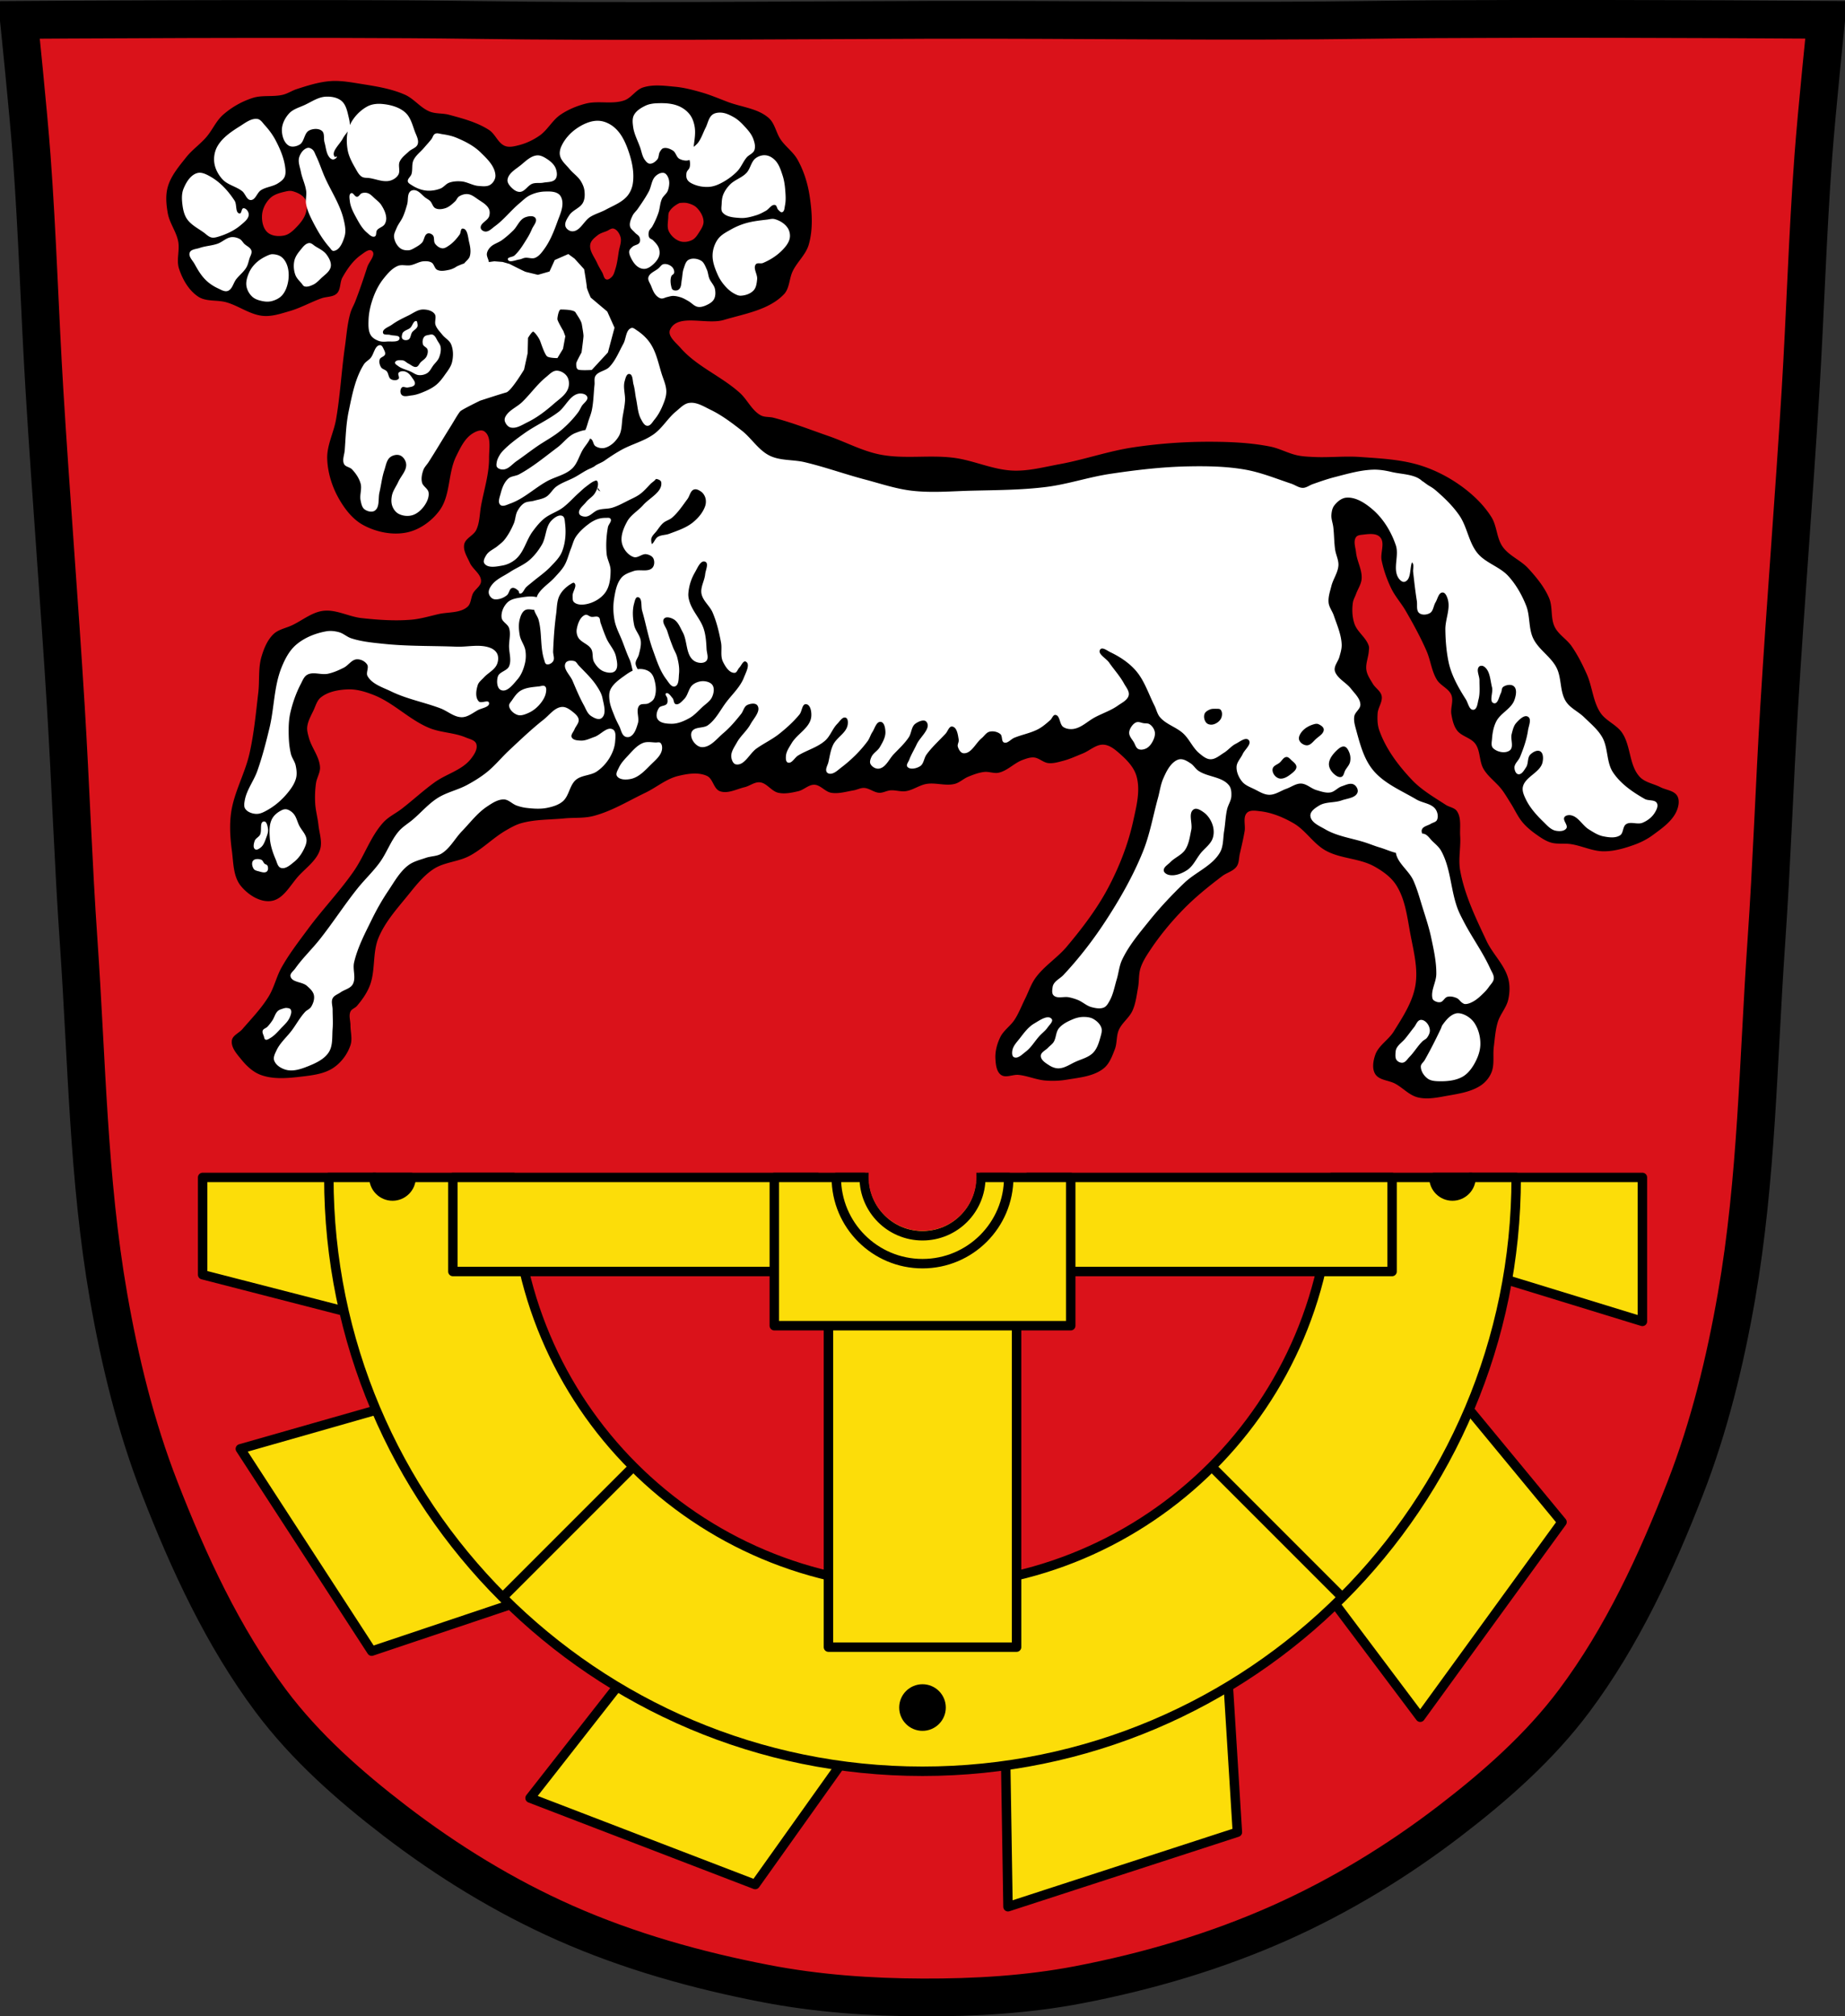 <svg xmlns="http://www.w3.org/2000/svg" viewBox="0 0 977.12 1067.6"><rect x="0" y="0" width="977.12" height="1067.6" fill="#333333" stroke="none"/><g stroke="#000"><path d="M798.39 10.025c-26.17.053-51.02.198-70.798.478-79.11 1.122-156.7-.214-235.05 0-2.653.007-5.305.036-7.958.043-78.35.214-155.94 1.122-235.05 0-79.11-1.122-239.53 0-239.53 0s4.995 48.18 6.784 72.32c3.067 41.38 4.256 82.87 6.784 124.29 3.405 55.766 7.902 111.49 11.307 167.25 2.529 41.41 3.91 82.9 6.784 124.29 4.346 62.59 5.02 125.75 15.786 187.56 6.02 34.562 14.418 68.979 27.14 101.67 15.355 39.473 33.473 78.71 58.839 112.63 18.288 24.456 41.648 45.04 65.884 63.62 27.747 21.272 57.962 39.816 89.93 53.968 33.818 14.97 69.917 25.08 106.24 32.09 27.334 5.278 55.35 7.255 83.19 7.349 27.662.094 55.55-1.52 82.71-6.741 36.46-7.01 72.54-17.626 106.46-32.746 31.934-14.235 62.23-32.696 89.98-53.968 24.24-18.58 47.595-39.17 65.884-63.62 25.365-33.919 43.484-73.16 58.839-112.63 12.718-32.695 21.12-67.16 27.14-101.72 10.762-61.814 11.44-124.97 15.786-187.56 2.874-41.39 4.256-82.87 6.784-124.29 3.405-55.766 7.902-111.44 11.307-167.21 2.529-41.41 3.717-82.909 6.784-124.29 1.79-24.14 6.784-72.32 6.784-72.32s-90.24-.636-168.73-.478z" fill="#da121a" stroke-width="20"/><g stroke-linecap="round" stroke-width="5"><g stroke-linejoin="round"><g fill="#fcdd09"><path d="m290.86 842.676-17.505-18.12-54.3-83.62-91.77 26.17 15.261 23.504 54.3 83.62 94.01-31.554zM457.48 917.006l-24.814-4.373-93.08-35.741-58.861 75.11 26.16 10.05 93.08 35.741 57.51-80.78zM649.18 871.126l-22.04 12.218-94.83 30.804 1.53 95.41 26.653-8.658 94.83-30.804-6.147-98.97zM764.1 729.416l-10.647 22.836-58.61 80.66 57.32 76.3 16.474-22.67 58.61-80.66-63.15-76.46zM107.32 623.416v51.5l96.03 24.719-4.813-24.719v-51.5h-91.22zm671.28 0v48.22l91.22 28v-76.22H778.6z"/><path d="M174.16 623.416c0 173.64 140.77 314.41 314.41 314.41 173.64 0 314.41-140.77 314.41-314.41H705.2c0 119.64-96.99 216.59-216.62 216.59-119.64 0-216.62-96.96-216.62-216.59h-97.78z"/><path d="M438.75 678.996h99.63v193.11h-99.63z"/></g><path d="M498.4 904.089c0 5.434-4.406 9.84-9.84 9.84s-9.84-4.406-9.84-9.84 4.406-9.84 9.84-9.84 9.84 4.406 9.84 9.84z"/><path d="M239.85 623.416v49.813h193.12v-49.813H239.85zm304.31 0v49.813h193.09v-49.813H544.16z" fill="#fcdd09"/><path d="M198.04 623.416c0 5.434 4.409 9.844 9.844 9.844 5.434 0 9.844-4.409 9.844-9.844H198.04zm561.37 0c0 5.434 4.378 9.844 9.813 9.844 5.434 0 9.844-4.409 9.844-9.844h-19.656z"/><path d="M410.07 623.416v78.5h157v-78.5h-157z" fill="#fcdd09"/></g><g fill="#fcdd09"><path d="m266.89 845.086 67.917-67.917M710.24 845.086l-67.966-67.966"/><path d="M442.91 623.416c0 25.21 20.445 45.656 45.656 45.656 25.21 0 45.656-20.445 45.656-45.656h-14.781c0 17.06-13.815 30.875-30.875 30.875-17.06 0-30.875-13.816-30.875-30.875H442.91z" stroke-linejoin="round"/></g></g></g><path d="M517.146 623.141c0 15.786-12.797 28.58-28.585 28.58-15.782 0-28.586-12.796-28.586-28.58 0-15.785 12.797-28.58 28.586-28.58 15.781 0 28.585 12.797 28.585 28.58" fill="#da121a"/><path d="M176.86 42.851c-.62.011-1.256.048-1.875.094-6.09.452-12 2.343-17.813 4.219-2.475.799-4.698 2.331-7.219 2.969-5.24 1.325-10.979.067-16.12 1.719a44.615 44.615 0 0 0-15.688 8.906c-3.716 3.271-5.663 8.135-8.906 11.875-3.276 3.778-7.516 6.708-10.625 10.625-3.831 4.827-8.06 9.762-9.75 15.688-1.281 4.489-.826 9.406 0 14 .934 5.198 4.49 9.66 5.5 14.844.921 4.722-1.054 9.863.438 14.438 1.861 5.707 5.178 11.536 10.187 14.844 4.213 2.782 9.986 1.594 14.844 2.969 6.675 1.888 12.621 6.616 19.531 7.219 4.726.413 9.441-1.219 14-2.531 5.856-1.685 11.23-4.762 16.969-6.813 2.654-.948 6.04-.569 8.06-2.531 2.152-2.087 1.5-5.887 2.969-8.5 2.512-4.468 5.589-8.926 9.781-11.875 1.72-1.21 4.413-3.573 5.938-2.125 2.142 2.034-1.652 5.69-2.563 8.5-1.987 6.128-4.04 12.245-6.375 18.25-.78 2.01-1.929 3.869-2.531 5.938-1.722 5.917-2.1 12.149-2.969 18.25-1.809 12.697-2.471 25.55-4.656 38.19-1.21 7-4.892 13.681-4.688 20.781.207 7.205 2.426 14.517 5.938 20.813 3.17 5.684 7.435 11.304 13.156 14.406 6.93 3.758 15.643 5.532 23.344 3.844 6.668-1.462 12.901-5.986 16.969-11.469 5.998-8.08 4.438-19.823 8.906-28.844 2.16-4.361 4.413-9.264 8.5-11.906 1.817-1.175 4.585-2.466 6.375-1.25 3.924 2.666 2.496 9.256 2.531 14 .063 8.604-2.699 16.974-4.25 25.438-.78 4.257-.664 8.846-2.531 12.75-1.43 2.99-5.718 4.377-6.375 7.625-.674 3.333 1.579 6.678 2.969 9.781 1.557 3.476 6.02 5.942 5.938 9.75-.053 2.549-3.02 4.124-4.219 6.375-1.222 2.295-1 5.487-2.969 7.188-3.972 3.432-10.163 2.678-15.281 3.844-4.787 1.091-9.545 2.55-14.438 2.969-8.742.748-17.59.109-26.313-.844-6.867-.75-13.52-4.695-20.375-3.844-6.03.749-11.03 5.072-16.531 7.656-3.264 1.534-7.174 2.165-9.781 4.656-3.249 3.104-5.058 7.57-6.344 11.875-1.829 6.123-.978 12.747-1.719 19.09-1.259 10.789-2.259 21.656-4.656 32.25-2.419 10.691-8.22 20.552-9.75 31.406-.928 6.585-.476 13.378.406 19.969.851 6.359.673 13.652 4.687 18.656 3.76 4.688 10.173 8.892 16.13 8.06 6.644-.926 10.241-8.714 14.844-13.594 4-4.242 9.258-8.01 11.03-13.563 1.336-4.186-.38-8.787-.844-13.156-.408-3.839-1.512-7.613-1.719-11.469-.189-3.534-.065-7.091.438-10.594.414-2.887 2.295-5.589 2.125-8.5-.326-5.586-4.514-10.276-5.938-15.688-.473-1.799-1.04-3.681-.844-5.531.335-3.161 2.026-6.03 3.375-8.906 1.102-2.351 1.812-5.164 3.844-6.781 3.922-3.122 9.396-4.073 14.406-4.25 4.631-.164 9.284 1.268 13.594 2.969 10.561 4.166 18.805 13.03 29.28 17.406 6.205 2.592 13.315 2.454 19.5 5.094 1.986.848 4.825 1.335 5.531 3.375.936 2.707-1.177 5.859-2.969 8.094-4.736 5.909-12.953 7.85-19.09 12.281-6.04 4.356-11.512 9.453-17.406 14-3.203 2.471-7.02 4.231-9.75 7.219-6.803 7.454-9.959 17.62-15.719 25.906-7.414 10.666-16.472 20.08-24.19 30.531-4.894 6.629-9.976 13.185-14 20.375-2.722 4.863-3.878 10.525-6.781 15.281-3.878 6.355-9.13 11.775-14 17.406-1.768 2.044-5.148 3.262-5.531 5.938-.538 3.757 2.7 7.242 5.094 10.188 2.731 3.36 6.126 6.561 10.188 8.06 6.904 2.552 14.753 1.712 22.06.844 5.692-.676 11.835-1.446 16.563-4.688 4.083-2.8 7.341-7.178 8.906-11.875 1.118-3.355 0-7.06 0-10.594 0-2.405-.994-5.03 0-7.219.621-1.369 2.425-1.829 3.406-2.969 2.739-3.182 5.242-6.719 6.781-10.625 3.163-8.03 1.365-17.462 4.656-25.438 3.338-8.09 9.332-14.887 14.875-21.656 4.373-5.34 8.612-11.09 14.406-14.844 5.56-3.598 12.808-3.733 18.688-6.781 7.04-3.648 12.642-9.62 19.5-13.594 2.573-1.491 5.202-3 8.06-3.813 7.393-2.098 15.288-1.819 22.938-2.563 5.086-.494 10.301.021 15.25-1.25 9.751-2.504 18.513-7.965 27.594-12.313 5.877-2.814 11.07-7.378 17.406-8.906 4.95-1.194 10.664-2.148 15.281 0 3.186 1.482 3.487 6.84 6.781 8.06 4.164 1.546 8.835-1.1 13.156-2.125 2.742-.65 5.259-2.856 8.06-2.563 3.717.389 6.101 4.726 9.75 5.531 3.464.765 7.171-.034 10.625-.844 2.967-.695 5.423-3.504 8.469-3.406 3.288.105 5.663 3.697 8.906 4.25 3.927.669 7.978-.62 11.906-1.281 1.861-.313 3.614-1.356 5.5-1.281 2.816.111 5.247 2.429 8.06 2.563 2.023.096 3.919-1.121 5.938-1.281 2.683-.213 5.398.814 8.06.438 3.854-.544 7.193-3.198 11.03-3.844 4.882-.821 10.07 1.193 14.875 0 2.641-.656 4.701-2.78 7.219-3.813 2.733-1.121 5.536-2.184 8.469-2.531 2.532-.3 5.166.956 7.656.406 4.696-1.037 8.202-5.13 12.719-6.781 1.902-.695 3.919-1.443 5.938-1.281 2.723.218 4.909 2.677 7.625 2.969 2.705.291 5.432-.557 8.06-1.25 3.506-.924 6.82-2.501 10.188-3.844 3.709-1.479 7.05-4.894 11.03-4.656 3.415.203 6.379 2.822 8.938 5.094 3.554 3.156 7.141 6.905 8.469 11.469 2.218 7.625.002 15.99-1.688 23.75-2.666 12.246-7.314 24.13-13.156 35.22-5.964 11.318-13.831 21.613-22.06 31.406-5.02 5.972-12 10.234-16.563 16.563-2.404 3.336-3.661 7.354-5.5 11.03-1.839 3.678-3.296 7.58-5.531 11.03-2.186 3.375-5.868 5.696-7.625 9.313-1.709 3.519-2.793 7.563-2.563 11.469.177 2.992.524 6.766 2.969 8.5 2.538 1.801 6.249-.325 9.344 0 4.746.498 9.246 2.559 14 2.969 3.808.328 7.7.195 11.469-.438 6.708-1.125 14.165-1.719 19.5-5.938 3.083-2.438 4.56-6.519 5.969-10.188 1.243-3.237.709-7.01 2.094-10.188 1.662-3.814 5.497-6.4 7.219-10.188 1.746-3.842 2.211-8.13 2.969-12.281.615-3.366.259-6.923 1.281-10.188 1-3.2 2.816-6.103 4.656-8.906 5.189-7.904 11.256-15.311 17.844-22.09 6.36-6.549 13.505-12.3 20.781-17.813 2.439-1.848 5.894-2.592 7.656-5.094 1.344-1.907 1.16-4.509 1.688-6.781.916-3.946 1.844-7.883 2.531-11.875.556-3.233-1.045-7.468 1.281-9.781 1.617-1.608 4.514-1.093 6.781-.844 6.271.688 12.381 3.22 17.844 6.375 6.43 3.714 10.49 10.808 16.969 14.438 7.922 4.438 17.955 4.03 25.875 8.469 4.376 2.454 8.745 5.537 11.469 9.75 4.958 7.669 5.918 17.341 7.625 26.313 1.699 8.932 4.141 18.202 2.563 27.16-1.548 8.786-6.757 16.612-11.469 24.19-2.765 4.446-8.03 7.368-9.75 12.313-1.117 3.206-1.808 7.314 0 10.188 2.089 3.32 7.145 3.225 10.594 5.094 4.074 2.207 7.381 6.091 11.875 7.219 5.084 1.276 10.559.08 15.719-.844 6.122-1.096 12.66-2.049 17.813-5.531 2.416-1.633 4.428-4.082 5.531-6.781 1.72-4.208.676-9.08 1.25-13.594.561-4.406.824-8.909 2.125-13.156 1.279-4.175 4.59-7.611 5.531-11.875.793-3.591.948-7.478 0-11.03-1.976-7.408-8.202-13-11.469-19.938-5.664-12.03-11.628-24.26-14-37.34-1.085-5.985.39-12.18 0-18.25-.283-4.412.772-9.482-1.688-13.156-1.269-1.895-4.03-2.13-5.938-3.375-6.186-4.03-12.759-7.802-17.844-13.156-7.24-7.624-13.873-16.399-17.375-26.313-.994-2.813-1.067-5.96-.875-8.938.205-3.185 2.774-6.188 2.125-9.313-.535-2.576-3.312-4.113-4.656-6.375-1.358-2.284-2.989-4.594-3.406-7.219-.537-3.379 1.069-6.773 1.281-10.188.053-.847.239-1.717 0-2.531-1.327-4.518-6.126-7.412-7.625-11.875-1.174-3.497-1.344-7.377-.844-11.03.224-1.64 1.118-3.133 1.688-4.688.984-2.69 2.763-5.206 2.969-8.06.343-4.759-2.471-9.254-2.969-14-.28-2.673-1.531-5.854 0-8.06.688-.993 2.174-1.147 3.375-1.281 3.121-.35 7.198-1.012 9.344 1.281 2.809 3 .029 8.282.844 12.313 1.038 5.13 2.813 10.133 5.094 14.844 2.051 4.238 5.295 7.802 7.656 11.875 3.998 6.896 7.832 13.918 11.03 21.22 2.173 4.959 2.659 10.673 5.5 15.281 1.943 3.151 6.286 4.623 7.656 8.06 1.257 3.154-.569 6.841 0 10.188.502 2.955 1.19 6.088 2.969 8.5 2.401 3.256 7.389 3.902 9.75 7.188 2.689 3.741 1.968 9.154 4.25 13.156 2.432 4.266 6.781 7.151 9.75 11.06 1.732 2.281 3.15 4.771 4.688 7.188 2.148 3.378 3.755 7.134 6.344 10.188 2.074 2.446 4.6 4.525 7.219 6.375 2.379 1.681 4.868 3.407 7.656 4.25 3.396 1.026 7.085.321 10.594.844 5.873.875 11.469 3.787 17.406 3.813 5.493.024 10.954-1.553 16.12-3.406 3.454-1.238 6.792-2.891 9.75-5.063 4.838-3.551 10.308-7.268 12.75-12.75 1.095-2.458 1.738-5.724.406-8.06-1.66-2.914-5.921-3.128-8.906-4.656-3.66-1.873-8.247-2.505-11.03-5.531-5.674-6.166-4.598-16.439-9.344-23.344-2.948-4.289-8.607-6.246-11.469-10.594-3.96-6.02-4.258-13.795-7.188-20.375-2.291-5.146-4.844-10.22-8.06-14.844-2.577-3.702-6.953-6.136-8.938-10.188-2.282-4.659-.938-10.508-2.969-15.281-2.504-5.886-6.712-10.969-11.03-15.688-3.999-4.368-10.142-6.634-13.563-11.469-3.232-4.568-2.969-10.944-5.938-15.688-3.716-5.937-8.862-11.04-14.438-15.281-6.75-5.131-14.436-9.256-22.5-11.875-10.464-3.398-21.682-3.908-32.656-4.688-8.183-.582-16.431.409-24.625 0-2.84-.142-5.686-.261-8.469-.844-4.948-1.035-9.48-3.667-14.438-4.656-10.299-2.054-20.905-2.516-31.406-2.563a270.943 270.943 0 0 0-41.16 2.969c-13.202 1.971-25.901 6.507-39.03 8.906-8.147 1.489-16.349 3.72-24.625 3.406-10.701-.406-20.785-5.412-31.406-6.781-12.919-1.665-26.25.795-39.03-1.719-9.439-1.857-18.07-6.602-27.16-9.75-9.722-3.367-19.322-7.169-29.28-9.75-2.229-.578-4.765-.169-6.781-1.281-4.733-2.61-7.05-8.25-11.06-11.875-9.737-8.804-22.732-13.901-31.375-23.781-2.461-2.813-7.122-6.368-5.531-9.75 4.097-8.713 19.212-2.338 28.438-5.094 11.05-3.301 23.825-5.242 31.813-13.563 3.038-3.165 2.765-8.369 4.688-12.313 2.392-4.906 6.957-8.755 8.469-14 2.39-8.292 1.75-17.377.438-25.906-1.02-6.631-3.098-13.239-6.375-19.09-2.255-4.03-6.288-6.79-8.906-10.594-2.477-3.599-3.087-8.592-6.375-11.469-5.832-5.102-14.376-5.73-21.625-8.469-4.646-1.756-9.225-3.726-14-5.094-4.587-1.314-9.248-2.53-14-2.969-5.636-.52-11.621-1.355-17 .406-3.766 1.233-6.02 5.439-9.75 6.781-6.411 2.307-13.77.048-20.375 1.719-4.79 1.212-9.482 3.152-13.563 5.938-4.296 2.932-6.765 8.06-11.03 11.03-3.323 2.317-7.102 4.109-11.03 5.094-2.337.586-4.967 1.262-7.219.406-3.74-1.422-5.141-6.295-8.5-8.469-6.352-4.11-13.915-6.087-21.22-8.06-3.322-.899-6.992-.41-10.188-1.688-4.918-1.966-8.312-6.797-13.156-8.938-7.719-3.412-16.263-4.583-24.594-5.938-4.291-.698-8.658-1.418-13-1.344m-23.781 58.22c.646-.051 1.26 0 1.875.156 2.58.697 5.413 2.029 6.75 4.344 1.154 1.997.935 4.677.344 6.906-.776 2.925-2.805 5.479-4.906 7.656-1.845 1.912-3.935 3.971-6.531 4.531-2.951.637-6.645.376-8.906-1.625-2.426-2.146-3.151-6.05-2.906-9.281.25-3.297 1.95-6.625 4.344-8.906 2.102-2 5.17-2.782 8-3.438.621-.144 1.292-.293 1.938-.344m208.44 6.281c.918-.034 1.838-.012 2.719.219 1.704.447 3.504 1.129 4.75 2.375 1.917 1.917 3.52 4.573 3.625 7.281.081 2.092-1.26 4.04-2.375 5.813-.96 1.525-2.02 3.178-3.625 4-1.9.973-4.338 1.357-6.375.719-2.541-.796-4.841-2.884-6-5.281-1.031-2.131-.478-4.7-.344-7.06.063-1.104-.011-2.317.531-3.281 1.137-2.023 3.196-3.544 5.281-4.563.278-.136.598-.133.906-.156.303-.022.6-.051.906-.063m-37 13.625c.154 0 .314.02.469.063 1.825.504 3.084 2.56 3.625 4.375.749 2.515-.502 5.22-.906 7.813-.485 3.112-.851 6.282-1.813 9.281-.447 1.395-.796 2.945-1.813 4-.752.781-1.897 1.741-2.938 1.438-1.357-.395-1.459-2.396-2.156-3.625-.95-1.674-1.959-3.338-2.75-5.094-1.433-3.182-4.197-6.37-3.625-9.813.346-2.082 2.332-3.644 4-4.938 1.371-1.064 3.11-1.505 4.719-2.156 1.042-.422 2.111-1.349 3.188-1.344"/><path d="M173.51 51.166c-.377 0-.759 0-1.125.031-3.918.232-7.382 2.682-10.938 4.344-2.864 1.338-6.21 2.199-8.344 4.531-2.171 2.373-3.833 5.628-3.813 8.844.019 2.981 1.084 6.681 3.656 8.188 1.656.97 4.067.445 5.719-.531 2.585-1.529 2.362-6.093 5.03-7.469 2.01-1.035 5.03-1.243 6.781.188 1.609 1.317.795 4.066 1.375 6.06.822 2.832.892 6.25 2.969 8.344.477.481 1.245.834 1.906.688.72-.16 1.968-.947 1.563-1.563-.172-.26-.657.566-.875.344-2.509-2.555 2.56-6.716 4.188-9.906.679-1.331 1.758-2.458 2.563-3.719-.698 3.071-.605 6.379-.125 9.469.558 3.592 2.338 6.915 4.156 10.06.95 1.645 1.843 3.549 3.469 4.531 1.157.699 2.663.485 4 .688 3.579.542 7.264 2.262 10.781 1.406 1.779-.433 3.57-1.579 4.5-3.156 1.182-2.01-.224-4.809.719-6.938.98-2.212 3.09-3.709 4.844-5.375 1.462-1.389 4.03-1.938 4.688-3.844.776-2.244-.757-4.704-1.563-6.938-1.256-3.484-2.261-7.449-5.03-9.906-3.275-2.905-7.982-4.117-12.344-4.5-2.637-.231-5.493.1-7.813 1.375-3.928 2.16-7.291 5.767-9.188 9.844.056-1.307-.225-2.668-.531-3.938-.755-3.126-1.376-6.744-3.813-8.844-1.946-1.677-4.77-2.304-7.406-2.313m177.56 3.469c-.945-.02-1.912 0-2.844.031-2.162.072-4.389.354-6.344 1.281-2.412 1.145-4.978 2.714-6.188 5.094-.935 1.84-.651 4.142-.375 6.188.505 3.742 2.382 7.165 3.656 10.719.809 2.257 1.112 4.786 2.531 6.719.639.87 1.487 1.91 2.563 2 1.514.126 3.02-1.029 4-2.188.954-1.126.653-2.906 1.438-4.156.455-.726.986-1.615 1.813-1.844 1.686-.467 3.624.333 5.094 1.281 1.559 1.01 1.812 3.541 3.469 4.375 1.537.774 3.705 1.258 5.25.531.048.093.07.186.094.281.293 1.193.324 2.503 0 3.688-.276 1.01-1.367 1.697-1.594 2.719-.277 1.245-.268 2.68.375 3.781.756 1.295 2.297 2.032 3.688 2.594 2.422.979 5.111 1.373 7.719 1.219 1.954-.115 3.891-.748 5.656-1.594 3.443-1.649 6.669-3.901 9.344-6.625 2.085-2.123 3.096-5.115 5.03-7.375 1.206-1.408 3.412-2.076 4.063-3.813.722-1.927.103-4.201-.625-6.125-1.017-2.689-3.072-4.896-5.03-7-1.526-1.638-3.212-3.202-5.156-4.313-2.114-1.207-4.443-2.342-6.875-2.469-1.557-.081-3.336.162-4.563 1.125-2.031 1.595-2.391 4.574-3.563 6.875-1.287 2.53-2.151 5.302-3.781 7.625-.674.96-1.603 1.719-2.5 2.5.02-.44.039-.874.094-1.281.42-3.126.912-6.33.375-9.438-.389-2.251-1.177-4.558-2.563-6.375-1.521-1.995-3.679-3.579-6-4.531-2.587-1.062-5.415-1.44-8.25-1.5M135.2 62.942c-2.881.151-5.652 2.338-8.156 3.906-4.553 2.851-9.354 6.06-11.969 10.75-1.432 2.57-1.981 5.776-1.563 8.688.461 3.204 2.144 6.312 4.344 8.688 2.753 2.973 7.236 3.726 10.406 6.25 1.698 1.352 2.361 4.649 4.531 4.688 2.497.044 3.281-3.826 5.375-5.188 2.723-1.77 6.3-1.899 9.03-3.656 1.343-.864 2.792-1.866 3.469-3.313.763-1.629.594-3.594.344-5.375-.694-4.933-2.717-9.651-5.03-14.06-1.523-2.903-3.507-5.58-5.719-8-1.135-1.243-2.183-3.04-3.844-3.313a5.617 5.617 0 0 0-1.219-.063m181.78 1c-4.04-.155-8.123 1.727-11.469 4-3.448 2.342-6.459 5.676-8.188 9.469-.711 1.56-1.127 3.398-.719 5.063.693 2.826 3.244 4.848 5.094 7.094 1.799 2.184 4.298 3.797 5.813 6.188.976 1.54 1.763 3.286 2 5.094.277 2.117.246 4.471-.719 6.375-1.493 2.946-5.491 3.944-7.281 6.719-1.143 1.771-2.684 4.01-2 6 .496 1.447 2.285 2.608 3.813 2.531 3.999-.202 5.895-5.489 9.281-7.625 2.546-1.606 5.545-2.372 8.188-3.813 3.898-2.125 8.354-3.756 11.281-7.094 1.627-1.855 2.683-4.28 3.063-6.719.846-5.43-.273-11.158-2-16.375-1.578-4.767-3.705-9.735-7.438-13.09-2.36-2.124-5.546-3.691-8.719-3.813m-85.72 6.656a2.272 2.272 0 0 0-.844.25c-1.01.5-1.222 1.889-1.906 2.781-1.249 1.63-2.673 3.12-4 4.688-1.859 2.195-4.387 3.968-5.563 6.594-1 2.242-.299 4.936-1.031 7.281-.425 1.36-2.166 2.438-1.938 3.844.144.889 1.183 1.415 1.938 1.906 2.289 1.49 4.912 2.62 7.625 2.938 2.554.299 5.251-.121 7.656-1.031 1.757-.665 2.921-2.484 4.688-3.125 2.026-.735 4.289-.855 6.438-.688 3.109.242 5.922 2.164 9.03 2.406 2.149.167 4.62.517 6.406-.688 1.525-1.028 2.701-3.01 2.625-4.844-.203-4.895-4.48-8.936-8-12.344-3.546-3.433-8.129-5.763-12.688-7.656-2.425-1.01-5.03-1.523-7.625-1.906-.903-.133-1.915-.475-2.813-.406m-68.09 7.656a1.764 1.764 0 0 0-.344.063c-2.101.559-3.683 2.773-4.344 4.844-.798 2.498.38 5.238.875 7.813.658 3.421 2.314 6.641 2.781 10.09.319 2.353-.446 4.793 0 7.125.678 3.549 2.333 6.857 4 10.06 2.334 4.488 4.989 8.901 8.344 12.688.654.738 1.27 2.02 2.25 1.906 3.165-.358 4.829-4.576 5.75-7.625.889-2.943.195-6.232-.531-9.219-1.977-8.136-6.954-15.241-10.25-22.938-1.503-3.509-2.66-7.168-4.344-10.594-.561-1.141-.921-2.509-1.906-3.313-.621-.506-1.485-.955-2.281-.906m241.25 3.938a8.056 8.056 0 0 0-4.156 1.531c-2.485 1.837-2.813 5.599-4.938 7.844-2.444 2.582-6.23 3.617-8.719 6.156-1.486 1.517-2.768 3.312-3.563 5.281-.622 1.542-.789 3.244-.844 4.906-.05 1.523-.497 3.384.469 4.563 2.068 2.525 6.088 2.716 9.344 2.938 2.901.198 5.817-.604 8.594-1.469 1.767-.55 3.409-1.453 5.03-2.344 1.663-.913 2.956-3.451 4.813-3.063 1.01.212.968 1.853 1.719 2.563.587.555 1.328 1.507 2.094 1.25 1.218-.408 1.209-2.304 1.469-3.563.555-2.687.345-5.515.125-8.25-.207-2.57-.572-5.144-1.375-7.594-.923-2.819-1.868-5.844-3.906-8-1.26-1.332-2.994-2.456-4.813-2.688a6.833 6.833 0 0 0-.719-.063c-.211-.004-.413-.014-.625 0m-119.47.063a4.661 4.661 0 0 0-.688.031c-3.227.359-5.834 3-8.344 5.063-2.724 2.238-6.669 4.317-7.125 7.813-.211 1.618 1.109 3.209 2.281 4.344 1.153 1.117 2.742 2.202 4.344 2.094 2.628-.177 4.107-3.475 6.594-4.344 1.811-.633 3.834-.169 5.719-.531 2.195-.422 5.073-.136 6.438-1.906 1.132-1.469.84-3.827.188-5.563-.837-2.224-2.875-3.935-4.875-5.219-1.348-.866-2.935-1.719-4.531-1.781m-178.81 9.219a4.926 4.926 0 0 0-1.844.219c-3.489 1.094-5.757 4.923-7.125 8.313-1.066 2.636-.891 5.711-.531 8.531.331 2.598.95 5.314 2.438 7.469 2.153 3.118 5.808 4.9 8.875 7.125 1.287.934 2.455 2.217 4 2.594 1.131.276 2.353-.014 3.469-.344 4.371-1.292 8.695-3.284 12.156-6.25 1.794-1.537 4.272-3.359 4.156-5.719-.068-1.393-1.388-3.214-2.781-3.156-1.157.048-.915 2.941-2.063 2.781-2.397-.333-1.307-4.721-2.625-6.75-3.258-5.01-7.471-9.713-12.656-12.688-1.636-.938-3.59-1.987-5.469-2.125m244.87.031c-1.376-.054-2.844.824-3.844 1.781-2.132 2.042-2.169 5.523-3.563 8.125-1.721 3.214-3.789 6.229-5.875 9.219-.853 1.222-2.081 2.215-2.719 3.563-.828 1.751-1.753 3.763-1.344 5.656.296 1.369 1.667 2.263 2.594 3.313.766.868 1.994 1.368 2.438 2.438.36.87.464 2.024 0 2.844-.706 1.247-2.615 1.237-3.688 2.188-.699.619-1.519 1.307-1.719 2.219-.27 1.232.324 2.553.875 3.688.916 1.887 2.163 3.787 3.938 4.906 1.067.673 2.409 1.063 3.656.875 1.688-.254 3.195-1.424 4.438-2.594 1.29-1.215 2.476-2.696 2.938-4.406.353-1.307.22-2.793-.25-4.063-.588-1.59-1.861-2.867-3.063-4.063-.58-.578-1.589-.743-1.969-1.469-.513-.98-.438-2.251-.125-3.313.283-.959 1.225-1.599 1.719-2.469a43.95 43.95 0 0 0 3.219-7.125c.867-2.474.829-5.218 1.938-7.594.744-1.596 2.508-2.652 3.094-4.313.709-2.01 1.043-4.35.375-6.375-.401-1.215-1.23-2.649-2.469-2.969-.191-.049-.397-.055-.594-.063m-131.87 9.156c-.711.021-1.469.265-1.938.75-1.611 1.666-.926 4.553-1.563 6.781-.639 2.236-1.303 4.47-2.25 6.594-.919 2.06-2.447 3.824-3.313 5.906-.647 1.557-1.57 3.2-1.375 4.875.26 2.24 1.509 4.552 3.313 5.906 1.236.928 2.961 1.164 4.5 1.031 1.189-.102 2.27-.793 3.313-1.375 1.305-.729 2.64-1.53 3.656-2.625 1.29-1.39 1.163-4.174 2.938-4.844.908-.343 2.109.144 2.781.844 1.08 1.124.296 3.275 1.219 4.531.894 1.217 2.309 2.297 3.813 2.438 1.242.116 2.433-.712 3.469-1.406 2.279-1.527 4.162-3.669 5.75-5.906.674-.95.397-3.136 1.563-3.125 2.694.026 2.813 4.7 3.469 7.313.593 2.362 1.01 4.939.344 7.281-.448 1.572-2.072 2.627-3.063 3.938h-.219s-3.332 1.225-4.03 1.75c-.7.525-2.383 1.295-3.688 1.563-2.056.422-4.398.925-6.281 0-1.455-.714-1.578-3.01-2.969-3.844-1.217-.728-2.772-.777-4.188-.688-2.43.154-4.602 1.677-7 2.094-2.185.38-4.603-.496-6.656.344-3.096 1.266-5.437 4.047-7.531 6.656-2.335 2.91-4.108 6.283-5.406 9.781-1.492 4.02-2.523 8.308-2.625 12.594-.062 2.596-.152 5.482 1.219 7.688.905 1.456 2.577 2.413 4.188 3 1.319.481 2.82.461 4.219.344 2.339-.197 6.705.595 6.813-1.75.08-1.731-3.253-1.23-4.906-1.75-1.268-.399-3.527.229-3.844-1.063-.511-2.083 2.984-3.113 4.719-4.375 2.702-1.965 5.747-3.412 8.75-4.875 2.443-1.19 4.815-3.088 7.531-3.156 2.231-.056 4.92.513 6.281 2.281 1.214 1.577-.15 4.068.531 5.938.731 2.01 2.346 3.59 3.688 5.25 1.4 1.733 3.66 2.856 4.531 4.906 1.233 2.901 1.247 6.367.531 9.438-.593 2.542-2.338 4.681-3.844 6.813-1.383 1.957-2.845 3.912-4.719 5.406-2.12 1.691-4.672 2.861-7.188 3.875-1.797.725-3.667 1.36-5.594 1.563-1.801.19-4.198 1.01-5.406-.344-.857-.956-.772-2.957.156-3.844.759-.725 2.128.211 3.156 0 1.305-.268 3.151-.361 3.656-1.594.525-1.282-.795-2.69-1.563-3.844-.685-1.03-1.535-2.042-2.625-2.625-.786-.421-1.741-.65-2.625-.531-.646.087-1.407.321-1.75.875-.552.893.726 2.398 0 3.156-.928.969-2.832.849-4 .188-1.384-.784-1.225-3.03-2.281-4.219-.806-.907-2.324-1.066-2.969-2.094-.754-1.201-1.173-2.844-.719-4.188.41-1.211 2.431-1.405 2.813-2.625.249-.797-.161-1.69-.531-2.438-.477-.963-1.02-2.506-2.094-2.469-2.831.098-3.183 4.724-5.063 6.844-1.067 1.203-2.643 1.952-3.5 3.313-4.638 7.362-6.272 16.329-8.06 24.844-1.423 6.766-1.579 13.73-2.094 20.625-.182 2.444-1.449 5.156-.344 7.344.758 1.501 3.03 1.566 4.188 2.781 2.025 2.117 3.776 4.71 4.563 7.531.798 2.864-.617 6.03 0 8.938.358 1.685.713 3.69 2.094 4.719 1.461 1.089 3.899 1.711 5.406.688 2.737-1.859 1.704-6.406 2.469-9.625.938-3.949 1.33-8.03 2.625-11.875.799-2.373 1.134-5.325 3.125-6.844 1.409-1.075 3.617-1.565 5.25-.875 1.698.718 2.984 2.727 3.156 4.563.322 3.43-2.764 6.301-4.188 9.438-1.089 2.399-2.817 4.607-3.344 7.188-.373 1.829-.448 3.839.188 5.594.58 1.601 1.673 3.165 3.156 4 2.149 1.209 4.971 1.544 7.344.875 2.716-.766 5.03-2.921 6.625-5.25 1.344-1.962 2.437-4.459 2.094-6.813-.303-2.08-2.966-3.209-3.469-5.25-.533-2.163-.069-4.53.688-6.625.571-1.582 1.873-2.803 2.781-4.219 3.957-6.169 7.667-12.48 11.563-18.688 1.728-2.753 4.201-7.169 5.25-8.219 1.049-1.049 10.5-5.625 10.5-5.625s11.189-3.644 13.813-4.344c2.623-.7 9.438-12.09 9.438-12.09l1.906-8.719.188-8.06s2.082-3.487 2.781-3.313c.7.175 2.988 3.139 3.688 5.063.7 1.924 2.463 7.188 3.688 8.06 1.224.874 5.406.875 5.406.875l2.969-4.906 1.219-6.656-1.031-2.781s-3.156-5.263-3.156-6.313c0-1.049.701-5.063 1.75-5.063s7-.011 7.875 1.563c.874 1.574 2.963 4.214 3.313 6.313.35 2.099.875 5.076.875 6.125 0 1.049-1.031 8.719-1.031 8.719s-2.813 5.082-2.813 5.781c0 .7-.162 2.788 1.063 3.313 1.224.525 7.156.188 7.156.188l8.563-9.281 3.5-13.09-3.844-8.563-8.75-7.375s-2.094-4.544-2.094-5.594c0-1.049-1.406-9.438-1.406-9.438l-5.063-5.594-3.313-2.438-7.188 3.156-2.781 6.094-6.125 1.75s-5.769-1.388-6.469-1.563c-.7-.175-8.563-4.188-8.563-4.188l-3.688-1.063-4.375-.344-2.906.406c-.147-1.513-1.245-2.982-1.031-4.5.174-1.231.899-2.406 1.75-3.313 1.671-1.782 4.272-2.378 6.25-3.813 2.095-1.519 4.052-3.257 5.906-5.063 2.233-2.174 3.365-5.759 6.25-6.938 1.719-.702 4.518-1.191 5.563.344 1.165 1.71-1.11 3.996-1.906 5.906a34.777 34.777 0 0 1-2.625 5.03c-1.953 3.123-3.863 6.404-6.594 8.875-1 .906-3.829.792-3.469 2.094.541 1.953 4.088.289 6.094 0 1.016-.146 1.922-.729 2.938-.875 1.777-.256 3.71.672 5.375 0 2.089-.843 3.555-2.863 4.875-4.688 3.127-4.323 5.133-9.417 6.938-14.438 1.231-3.423 2.997-6.975 2.625-10.594-.151-1.469-.737-3.099-1.906-4-1.961-1.511-4.838-1.439-7.313-1.375-2.682.069-5.39.754-7.813 1.906-2.165 1.03-3.885 2.8-5.719 4.344-4.545 3.825-8.222 8.668-13.03 12.156-1.552 1.126-3.151 2.936-5.063 2.781-1.028-.083-2.263-.885-2.406-1.906-.358-2.546 3.765-3.786 4.5-6.25.365-1.222.396-2.663-.156-3.813-1.101-2.293-3.649-3.629-5.75-5.063-1.669-1.138-3.367-2.557-5.375-2.781-1.605-.18-3.332.341-4.688 1.219-.934.605-1.282 1.864-2.094 2.625-1.547 1.451-3.196 2.987-5.219 3.625-1.657.522-3.671.788-5.219 0-1.404-.715-1.663-2.703-2.781-3.813-.707-.701-1.596-1.138-2.406-1.719-1.855-1.329-3.318-3.589-5.563-4a3.239 3.239 0 0 0-.688-.063m-25.906 1.375a5.118 5.118 0 0 0-1.563.25c-1.024.335-1.518 1.861-2.594 1.906-1.22.051-2.01-2.414-3.125-1.906-1.282.585-.837 2.755-.688 4.156.349 3.283 2.04 6.323 3.625 9.219 1.474 2.692 3.068 5.48 5.406 7.469 1.183 1.01 2.712 2.666 4.156 2.094 1.09-.432.528-2.365 1.219-3.313.996-1.367 3.079-1.707 4-3.125.65-1 .948-2.277.875-3.469-.148-2.415-1.307-4.752-2.625-6.781-.848-1.305-2.113-2.285-3.281-3.313-1.209-1.064-2.32-2.417-3.844-2.938a4.818 4.818 0 0 0-1.563-.25m216.06 13.844c-1.039-.02-2.117.286-3.156.406-3.798.441-7.612.864-11.281 1.938a36.004 36.004 0 0 0-7.625 3.219c-2.522 1.431-5.29 2.815-7 5.156-1.734 2.373-2.74 5.406-2.844 8.344-.131 3.722 1.303 7.422 2.844 10.813 1.024 2.254 2.478 4.305 4.156 6.125 1.283 1.392 2.771 2.664 4.438 3.563 1.06.572 2.234 1.172 3.438 1.125 2.477-.097 5.2-1.017 6.875-2.844 1.391-1.518 1.629-3.827 1.844-5.875.275-2.618-2.297-5.769-.719-7.875.775-1.035 2.588-.221 3.781-.719 4.03-1.677 7.853-4.171 10.813-7.375 1.568-1.697 3.103-3.745 3.438-6.03.262-1.789-.193-3.793-1.219-5.281-1.54-2.235-4.132-3.816-6.75-4.531a4.205 4.205 0 0 0-1.031-.156m-286.19 9.656c-.194.003-.37 0-.562.031-2.678.293-4.771 2.575-7.313 3.469-3.087 1.086-6.44 1.176-9.531 2.25-1.811.629-4.535.646-5.219 2.438-.786 2.06 1.53 4.162 2.594 6.094 1.628 2.954 3.362 5.93 5.75 8.313 1.887 1.883 4.171 3.419 6.594 4.531 1.634.75 3.525 1.979 5.219 1.375 2.422-.863 2.907-4.232 4.5-6.25 1.705-2.159 4-3.865 5.375-6.25.794-1.381 1.115-2.971 1.563-4.5.418-1.429 1.483-2.916 1.063-4.344-.498-1.689-2.576-2.402-3.813-3.656-.777-.788-1.324-1.883-2.281-2.438-1.17-.677-2.576-1.081-3.938-1.063m40.594 3.156c-2.087.213-3.504 2.385-4.844 4-1.307 1.576-2.53 3.375-2.969 5.375-.535 2.438-.325 5.124.531 7.469.64 1.751 2.068 3.084 3.281 4.5.479.56.858 1.378 1.563 1.594 1.466.45 3.138-.236 4.531-.875 1.611-.739 2.887-2.075 4.156-3.313 1.943-1.895 4.737-3.579 5.219-6.25.403-2.235-.899-4.612-2.25-6.438-1.454-1.964-3.835-3.047-5.906-4.344-1.054-.66-2.076-1.845-3.313-1.719m-19.438 5.906c-.716-.015-1.434.221-2.094.5-2.323.984-4.587 2.286-6.438 4-1.58 1.464-2.948 3.245-3.812 5.219-.97 2.216-1.776 4.734-1.406 7.125.332 2.151 1.54 4.26 3.156 5.719 1.444 1.304 3.467 1.897 5.375 2.281 1.59.32 3.273.402 4.844 0 1.983-.508 4.02-1.467 5.406-2.969 1.814-1.959 2.797-4.656 3.281-7.281.526-2.852.447-5.946-.5-8.688-.598-1.731-1.642-3.457-3.125-4.531-1.321-.956-3.057-1.34-4.688-1.375m222.91 2.344c-.857.019-1.718.209-2.438.594-1.617.864-2.074 3.053-2.688 4.781-.653 1.84-.599 3.865-.969 5.781-.294 1.522-.163 3.226-1 4.531-.332.517-.873.946-1.469 1.094-.764.19-1.708.121-2.344-.344-.443-.324-.593-.965-.719-1.5-.433-1.833-.653-3.858 0-5.625.262-.708 1.319-.979 1.469-1.719.213-1.053-.251-2.323-1-3.094-1.119-1.151-2.95-1.872-4.531-1.594-1.146.201-1.833 1.464-2.719 2.219-1.833 1.561-4.732 2.461-5.375 4.781-.401 1.448.768 2.925 1.344 4.313.744 1.793 1.374 3.727 2.688 5.156.723.786 1.666 1.538 2.719 1.719 1.077.185 2.119-.52 3.188-.75 1.021-.22 2.02-.591 3.063-.594 1.502-.004 3.02.36 4.438.844 1.3.442 2.486 1.179 3.688 1.844 1.72.952 3.097 2.741 5.03 3.094 1.517.276 3.128-.236 4.531-.875 1.566-.713 3.242-1.675 4.063-3.188.863-1.59.859-3.633.5-5.406-.414-2.047-2.189-3.594-2.969-5.531-.619-1.539-.654-3.272-1.344-4.781-.774-1.694-1.458-3.743-3.063-4.688a7.954 7.954 0 0 0-4.094-1.063m-146.94 33.03c-1.392.099-1.828 2.714-3.03 3.688-.995.805-2.342 1.103-3.313 1.938-.283.243-.595.523-.719.875-.328.935-.661 2.23 0 2.969.704.787 2.229.848 3.156.344 1.26-.685 1.117-2.668 1.938-3.844.779-1.116 2.28-1.704 2.781-2.969.215-.542.117-1.179 0-1.75-.089-.435-.093-1.146-.531-1.219-.102-.017-.188-.038-.281-.031m114.44 3.625c-.126.007-.25.047-.375.094-2.91 1.09-2.655 5.591-4.156 8.313-2.322 4.209-4.116 8.9-7.469 12.344-2.02 2.072-5.789 2.23-7.313 4.688-.829 1.337-.332 3.123-.5 4.688-.479 4.457-.506 8.984-1.406 13.375-.353 1.722-.982 3.372-1.563 5.03-.642 1.834-1.058 3.808-1.875 5.563-1.761.196-3.733.979-5.25 1.563-3.807 1.465-6.298 5.211-9.563 7.656-6.621 4.961-13.03 10.332-20.313 14.25-1.809.973-4.198.87-5.719 2.25-2.167 1.966-3.274 4.977-4 7.813-.503 1.964-1.694 4.737-.188 6.094 1.302 1.173 3.566-.105 5.219-.688 7.155-2.524 12.837-8.127 19.469-11.813 4.369-2.428 9.756-3.334 13.375-6.781 2.798-2.665 3.702-6.798 5.719-10.09 1.157-1.891 2.733-3.547 3.656-5.563.023-.051.068-.104.094-.156.141.038.272.085.406.156 1.335.706 1.181 3.01 2.438 3.844 1.418.944 3.385 1.316 5.03.875 3.058-.82 5.698-3.371 7.313-6.094 1.836-3.097 1.481-7.05 2.094-10.594.468-2.711 1.038-5.411 1.219-8.156.228-3.467-1.131-7.093-.188-10.438.41-1.453.934-3.949 2.438-3.813 1.992.181 1.696 3.641 2.25 5.563.734 2.543.858 5.223 1.406 7.813.753 3.559.848 7.402 2.594 10.594.766 1.402 1.717 3.39 3.313 3.469 1.681.083 2.738-2.02 3.813-3.313 1.839-2.217 3.245-4.806 4.344-7.469.959-2.324 1.903-4.767 1.906-7.281.004-3.23-1.471-6.293-2.438-9.375-1.699-5.419-2.814-11.236-5.906-16-1.85-2.851-4.442-5.257-7.281-7.125-.778-.512-1.709-1.331-2.594-1.281m-106.34 3.5c-.358.023-.722.122-1.063.188-.917.177-2.01.306-2.594 1.031-.85 1.048-1.052 2.67-.688 3.969.332 1.183 2.088 1.603 2.438 2.781.349 1.175.017 2.56-.531 3.656-.658 1.316-2.104 2.066-3.125 3.125-.766.795-1.171 2.172-2.25 2.406-1.468.319-2.804-1.064-4.156-1.719-1.071-.519-1.944-1.6-3.125-1.75-1.363-.173-3.574-.244-4 1.063-.254.781.91 1.407 1.563 1.906 1.911 1.462 4.394 1.962 6.594 2.938 1.443.64 2.772 1.758 4.344 1.906 1.535.145 3.197-.207 4.5-1.031 1.495-.946 2.206-2.751 3.281-4.156 1-1.313 2.335-2.473 2.969-4 .74-1.782 1.176-3.813.875-5.719-.181-1.149-.955-2.133-1.563-3.125-.712-1.163-1.22-2.666-2.438-3.281a2.029 2.029 0 0 0-1.031-.188m66.37 19.16c-2.104.065-3.766 1.993-5.406 3.313-4.818 3.877-8.379 9.1-12.844 13.375-2.844 2.725-7.097 4.283-8.844 7.813-.361.728-.461 1.672-.188 2.438.482 1.35 1.551 2.76 2.938 3.125 3.046.803 6.232-1.398 9.06-2.781 5.08-2.483 9.623-5.991 13.875-9.719 2.835-2.486 6.486-4.759 7.656-8.344.651-1.994.491-4.515-.688-6.25-1.179-1.736-3.465-3.03-5.563-2.969m12.438 12.09a4.705 4.705 0 0 0-.625.063c-4.756.884-6.92 6.835-10.781 9.75-5.668 4.279-12.277 7.163-18.06 11.281-3.757 2.675-7.514 5.432-10.781 8.688-.846.843-1.641 1.754-2.25 2.781-.702 1.184-1.342 2.454-1.563 3.813-.139.859-.345 1.936.188 2.625.784 1.014 2.354 1.354 3.625 1.188 2.612-.342 4.456-2.849 6.625-4.344 3.586-2.471 7.02-5.137 10.594-7.625 4.35-3.03 9.142-5.451 13.188-8.875 3.283-2.779 6.304-5.927 8.875-9.375.76-1.019 1.258-2.188 1.906-3.281.967-1.632 3.55-3.08 2.938-4.875-.456-1.336-2.344-1.892-3.875-1.813m58.656 4.906a8.273 8.273 0 0 0-.75.063c-2.722.35-4.81 2.705-6.938 4.438-4.384 3.571-7.254 8.821-11.844 12.12-5.207 3.748-11.715 5.272-17.313 8.406-3.073 1.72-6.02 3.664-8.906 5.688-1.572 1.104-3.986 1.795-5.375 3.063-.677.314-1.337.707-1.969.969-2.966 1.229-5.576 3.203-8.406 4.719-3.172 1.698-6.714 2.761-9.625 4.875-2.068 1.502-3.227 4.103-5.406 5.438-1.934 1.184-4.287 1.478-6.469 2.094-1.674.473-3.606.318-5.094 1.219-1.59.963-2.765 2.588-3.656 4.219-1.106 2.023-1.032 4.504-1.938 6.625-1.324 3.099-2.939 6.134-5.063 8.75-.988 1.218-2.302 2.143-3.5 3.156-1.933 1.634-4.586 2.579-5.938 4.719-.83 1.315-1.963 3.263-1.063 4.531 1.868 2.629 6.451 1.632 9.625 1.063 2.694-.483 5.337-1.826 7.344-3.688 4.082-3.787 5.259-9.83 8.563-14.313 1.812-2.459 3.761-4.909 6.125-6.844 2.932-2.4 6.768-3.494 9.813-5.75 3.116-2.309 5.666-5.296 8.563-7.875 1.265-1.127 2.478-2.34 3.844-3.344 1.603-1.179 3.149-2.579 5.063-3.125.168-.048.388-.1.531 0 .559.391.686 1.224.688 1.906 0 .082.003.168 0 .25-.008.052-.024.105-.031.156-.021.158-.052.314-.063.469-.002.033.002.061 0 .094-.229 1.394-.903 2.748-1.656 3.938-1.146 1.811-3.212 2.842-4.531 4.531-1.464 1.875-4.377 3.848-3.688 6.125.355 1.173 2.118 1.62 3.344 1.594 2.503-.053 4.251-2.706 6.625-3.5 2.408-.806 5.1-.486 7.531-1.219 3.123-.94 5.986-2.579 8.906-4.03 1.962-.976 4.02-1.857 5.781-3.156 2.092-1.539 3.791-3.536 5.594-5.406.863-.895 2.224-1.599 2.844-2.625.128.013.247.011.375.031.994.154 2.324.723 2.469 1.719.74 5.109-6.215 8.249-9.625 12.12-2.657 3.02-6.508 5.127-8.438 8.656-1.909 3.491-3.668 7.76-2.719 11.625.753 3.065 3.192 6.194 6.188 7.188 2.164.718 4.437-1.865 6.688-1.5 1.423.231 3.072.93 3.719 2.219.744 1.481.628 3.755-.5 4.969-2.279 2.453-6.743.623-9.906 1.719-2.3.797-4.852 1.621-6.438 3.469-2.564 2.988-3.31 7.238-3.938 11.125-.618 3.826-.487 7.82.25 11.625.754 3.893 2.759 7.426 4.188 11.125 1.213 3.142 2.318 6.343 3.719 9.406.697 1.524 1.148 3.858 1.688 6-1.657.743-3.191 1.85-4.656 2.906-2.743 1.977-5.722 4.094-7.156 7.156-.772 1.649-.694 3.627-.5 5.438.323 3.01 1.612 5.841 2.719 8.656.701 1.785 1.597 3.511 2.469 5.219.939 1.84 1.192 4.383 2.969 5.438.851.505 2.113.497 2.969 0 2.299-1.334 3.154-4.397 3.938-6.938.926-3-1.28-7.01.75-9.406 1.098-1.297 3.441-.414 4.938-1.219 1.182-.636 2.443-1.484 2.969-2.719 1.39-3.262.903-7.292-.219-10.656-.449-1.346-1.312-2.663-2.5-3.438-1.481-.966-3.362-1.397-5.156-1.313a9.56 9.56 0 0 0-.781.063c-.033.004-.061.027-.094.031-.639-1.136-1.174-2.275-1.125-3.25.08-1.59 1.322-2.896 1.719-4.438.621-2.416 1.334-4.965 1-7.438-.396-2.929-2.88-5.26-3.469-8.156-.772-3.797-1.055-7.897 0-11.625.343-1.211.72-3.376 1.969-3.219 2.484.313 1.548 4.785 2.25 7.188 2.01 6.892 3.23 14.04 5.688 20.781 1.957 5.372 3.679 11.02 7.156 15.563 1.175 1.533 2.611 4.247 4.469 3.719 2.257-.642 1.972-4.354 2.219-6.688.315-2.969-.239-6.02-1-8.906-.48-1.821-1.534-3.433-2.219-5.188-1.081-2.769-2.1-5.564-2.969-8.406-.672-2.199-3.171-4.905-1.719-6.688 1.043-1.28 3.489-.542 4.938.25 2.489 1.361 3.584 4.445 4.938 6.938 2.579 4.749 1.53 11.966 5.938 15.09 1.749 1.241 4.864 1.676 6.438.219 1.574-1.457.357-4.264.25-6.406-.179-3.575-.403-7.249-1.5-10.656-1.628-5.05-5.733-9.05-7.406-14.09-.5-1.505-.865-3.106-.75-4.688a25.885 25.885 0 0 1 3.469-11.125c1.332-2.261 3-6.665 5.438-5.688 2.066.829.214 4.441 0 6.656-.331 3.428-2.546 6.761-1.969 10.156.657 3.861 4.406 6.521 5.938 10.125 2.144 5.04 3.425 10.457 4.438 15.844.627 3.338-.482 7.07 1 10.125 1.247 2.571 3.332 6.03 6.188 5.938 1.225-.042 1.607-1.848 2.469-2.719 1.108-1.12 2.064-3.932 3.469-3.219 2.517 1.278.019 5.775-1 8.406-1.942 5.01-6.165 8.836-9.406 13.12-3.113 4.119-5.459 9.08-9.625 12.12-2.421 1.772-6.802.703-8.438 3.219-.855 1.315-.488 3.303.25 4.688.97 1.819 2.909 3.651 4.969 3.719 4.525.148 7.914-4.519 11.375-7.438 3.523-2.971 6.5-6.524 9.375-10.125 1.184-1.483 1.52-3.872 3.219-4.719 1.625-.81 4.438-1.265 5.438.25 1.94 2.939-2 6.814-3.688 9.906-1.918 3.518-5.251 6.149-7.188 9.656-1.324 2.399-3.228 4.928-2.969 7.656.147 1.548.938 3.663 2.469 3.938 4.512.808 7.164-5.759 10.906-8.406 3.846-2.72 8.176-4.739 11.875-7.656 3.937-3.105 7.692-6.5 10.875-10.375 1.365-1.661 1.329-5.644 3.469-5.438 2.469.238 3.052 4.449 2.719 6.906-.774 5.719-7.485 8.867-10.406 13.844-1.233 2.101-2.798 4.258-2.969 6.688-.084 1.197-.129 3.06 1 3.469 2.064.747 3.568-2.569 5.438-3.719 4.652-2.86 10.255-4.286 14.344-7.906 2.741-2.427 3.849-6.318 6.438-8.906 1.294-1.294 2.718-3.847 4.438-3.219 1.277.466 1.264 2.635 1 3.969-.836 4.222-5.785 6.5-7.656 10.375-1.374 2.845-1.792 6.077-2.5 9.156-.395 1.717-1.75 3.608-.969 5.188.327.661 1.232 1.019 1.969 1 2.177-.055 3.954-1.901 5.688-3.219 5.291-4.02 10.152-8.743 14.09-14.09 1.05-1.425 1.491-3.243 2.469-4.719 1.294-1.954 2.142-5.72 4.469-5.438 1.904.231 2.377 3.272 2.469 5.188.138 2.891-1.509 5.688-2.969 8.188-1.15 1.969-3.507 3.106-4.438 5.188-.509 1.139-1.06 2.604-.5 3.719.762 1.517 2.755 2.691 4.438 2.469 3.641-.481 5.365-5.04 7.906-7.688 2.747-2.867 5.734-5.603 7.938-8.906 1.473-2.209 1.313-5.564 3.438-7.156 1.605-1.203 4.705-2.582 5.938-1 2.654 3.407-3.379 7.952-5.188 11.875-1.266 2.746-2.884 5.322-3.938 8.156-.446 1.2-1.798 2.718-1 3.719 1.389 1.741 4.787.912 6.688-.25 2.02-1.232 2.056-4.271 3.438-6.188 2.935-4.071 6.754-7.436 10.156-11.125 1.147-1.243 1.795-3.961 3.469-3.719 2.554.369 3.01 4.392 3.438 6.938.206 1.23-.823 2.523-.469 3.719.432 1.457 1.454 3.336 2.969 3.469 4.143.364 6.412-5.297 9.625-7.938 1.403-1.153 2.454-3.042 4.219-3.469 1.886-.456 4.183.025 5.688 1.25 1.259 1.025.451 3.892 1.969 4.469 1.862.707 3.594-1.745 5.438-2.5 4.224-1.729 8.87-2.499 12.875-4.688 2.272-1.241 4.237-2.985 6.188-4.688.966-.843 1.443-2.851 2.719-2.719 2.547.264 2.054 4.99 4.188 6.406 1.536 1.019 3.617 1.292 5.438 1 4.262-.683 7.556-4.176 11.375-6.188 4.01-2.113 8.428-3.562 12.12-6.188 2.139-1.519 5.131-2.873 5.688-5.438.47-2.169-1.406-4.239-2.469-6.188-2.18-3.996-5.309-7.387-7.906-11.125-1.592-2.291-6.341-4.637-4.719-6.906 1.093-1.53 3.773.658 5.469 1.469 4.955 2.368 9.733 5.519 13.344 9.656 4.608 5.279 6.741 12.28 9.906 18.531 1.033 2.04 1.458 4.445 2.938 6.188 3.256 3.836 8.695 5.225 12.375 8.656 3.258 3.038 4.98 7.559 8.406 10.406 1.731 1.438 3.688 3.135 5.938 3.188 2.654.062 4.924-2.05 7.188-3.438 2.207-1.353 3.873-3.56 6.188-4.719 2.147-1.075 5.323-3.773 6.906-1.969 1.777 2.026-2.098 4.955-3.219 7.406-1.027 2.247-3.108 4.22-3.219 6.688-.127 2.815 1.178 5.731 2.969 7.906 1.6 1.943 4.177 2.862 6.438 3.969 2.531 1.239 5.089 2.939 7.906 2.969 3.233.034 6.108-2.142 9.156-3.219 2.557-.903 4.977-2.8 7.688-2.719 2.954.089 5.319 2.643 8.156 3.469 2.407.701 4.933 1.632 7.406 1.219 2.219-.371 3.805-2.501 5.938-3.219 2.055-.692 4.523-1.988 6.438-.969 1.367.728 2.476 2.724 1.969 4.188-1.026 2.961-5.457 3.161-8.406 4.219-3.821 1.371-8.397.625-11.875 2.719-2.053 1.236-4.834 3.046-4.688 5.438.217 3.554 4.83 5.396 7.906 7.188 6.601 3.844 14.543 4.716 21.781 7.156 2.396.808 4.73 1.755 7.156 2.469 2.791.822 5.598 2.122 8.438 2.813.819 5.389 6.873 9.396 9.219 14.563 2.109 4.645 3.415 9.6 4.938 14.469 1.64 5.245 3.39 10.469 4.531 15.844 1.349 6.35 2.798 12.822 2.719 19.313-.052 4.274-2.894 8.426-2.094 12.625.089.469.339.961.719 1.25.981.745 2.353 1.204 3.563.969 1.519-.296 2.189-2.423 3.688-2.813 1.642-.427 3.489.011 5.03.719 1.134.521 1.794 1.794 2.844 2.469.416.267.851.585 1.344.625 1.396.112 2.816-.486 4.063-1.125 2.487-1.275 4.52-3.309 6.5-5.281.825-.821 1.549-1.736 2.219-2.688.962-1.367 2.392-2.65 2.563-4.313.191-1.855-1.076-3.582-1.844-5.281-3.949-8.738-9.719-16.546-14.12-25.06-1.145-2.212-2.311-4.418-3.188-6.75-3.732-9.924-3.58-21.32-8.719-30.594-1.096-1.978-2.897-3.468-4.531-5.03-1.534-1.468-2.832-3.785-4.938-4.063-.191-.025-.377-.021-.563-.031-.286-.776-.441-1.544-.125-2.25.757-1.691 3.147-1.989 4.719-2.969 1.068-.666 2.677-.864 3.219-2 .823-1.726.351-4.124-.75-5.688-2.187-3.105-6.888-3.253-10.156-5.188-7.969-4.716-17.13-8.428-23-15.594-4.868-5.948-6.88-13.836-8.906-21.25-.636-2.328-1.38-4.809-.969-7.188.396-2.289 3.279-3.865 3.219-6.188-.085-3.251-2.979-5.834-4.969-8.406-2.283-2.951-5.993-4.703-7.906-7.906-.441-.739-.783-1.609-.75-2.469.087-2.295 1.876-4.227 2.5-6.438.615-2.179 1.314-4.395 1.219-6.656-.224-5.295-2.484-10.325-4.188-15.344-.773-2.276-2.453-4.299-2.719-6.688-.333-2.99.734-5.989 1.469-8.906.936-3.716 3.478-7.05 3.719-10.875.179-2.856-1.342-5.574-1.75-8.406-.566-3.93-.502-7.932-.969-11.875-.255-2.154-1.15-4.274-1-6.438.119-1.717.439-3.558 1.469-4.938 1.533-2.052 3.885-4.02 6.438-4.219 5.04-.402 10 2.902 13.844 6.188 5.753 4.918 9.964 11.888 12.375 19.06 1.816 5.406-1.662 12.159 1.25 17.06.701 1.18 2.166 2.651 3.469 2.219 3.343-1.109 2.629-6.547 3.688-9.906.036-.113.058-.231.094-.344.054.038.108.077.156.125 1.177 1.166.312 3.291.5 4.938.586 5.12 1.152 10.255 1.969 15.344.346 2.155-.433 5.02 1.25 6.406 1.462 1.208 4.066.983 5.688 0 1.829-1.109 1.85-3.865 2.969-5.688 1.113-1.813 1.592-5.139 3.719-5.188 1.467-.034 2.293 2.064 2.719 3.469 1.56 5.143-1.312 10.688-1.25 16.06.066 5.799.533 11.635 1.719 17.313.549 2.629 1.435 5.222 2.5 7.688 1.829 4.234 4.182 8.201 6.656 12.09 1.203 1.893 1.734 5.654 3.969 5.469 2.02-.167 2.205-3.507 2.719-5.469.858-3.274.476-6.741.5-10.125.017-2.392-1.824-5.386-.25-7.188.545-.624 1.76-.648 2.469-.219 3.416 2.072 3.454 7.252 4.438 11.125.695 2.735-1.741 7.734 1 8.406 2.132.523 2.7-3.493 3.719-5.438.533-1.017.287-2.548 1.219-3.219 1.541-1.108 4.294-1.539 5.688-.25 1.756 1.624 1.035 4.897.25 7.156-1.632 4.696-7.369 6.944-9.625 11.375-1.424 2.798-2.032 6.02-2.25 9.156-.115 1.653-.649 3.744.5 4.938 2.078 2.159 6.538 3.086 8.906 1.25 2.295-1.779.269-5.845 1-8.656.539-2.074 1.019-4.359 2.469-5.938 1.572-1.711 4.202-4.424 6.188-3.219 2.044 1.241.345 4.822 0 7.188-.708 4.852-2.375 9.55-4.219 14.09-.804 1.982-3.01 3.549-2.969 5.688.025 1.329.689 3.251 2 3.469 1.844.306 3.156-2.16 4.188-3.719 1.295-1.956.56-5.03 2.219-6.688 1.29-1.29 3.637-2.628 5.219-1.719 1.752 1.01 1.693 3.973 1.219 5.938-1.294 5.356-9.139 7.474-10.375 12.844-.494 2.144.525 4.45 1.469 6.438 2.192 4.618 5.74 8.562 9.406 12.12 1.904 1.85 3.84 4.138 6.438 4.688 1.898.402 4.599.387 5.688-1.219 1.126-1.66-2.072-4.242-1-5.938.641-1.015 2.291-1.233 3.469-1 3.916.773 6.02 5.319 9.406 7.438 2.406 1.507 4.872 3.13 7.656 3.688 2.915.583 6.396 1.091 8.906-.5 1.901-1.205 1.337-4.673 3.219-5.906 2.422-1.587 5.97.331 8.656-.75 2.556-1.028 4.968-2.857 6.438-5.188.949-1.505 2.075-3.659 1.219-5.219-1.091-1.988-4.464-1.101-6.438-2.219-6.364-3.606-12.771-7.997-16.813-14.09-3.573-5.39-2.49-12.941-5.688-18.563-2.366-4.16-6.208-7.274-9.625-10.625-3.046-2.986-7.382-4.798-9.656-8.406-3.285-5.212-2.143-12.323-4.938-17.813-3.01-5.909-9.545-9.566-12.375-15.563-2.519-5.337-1.547-11.825-3.719-17.313-2.232-5.64-5.328-11.1-9.406-15.594-4.557-5.02-11.997-6.9-16.313-12.12-4.72-5.714-5.455-13.926-9.656-20.03-3.472-5.04-7.949-9.354-12.594-13.344-.989-.849-2.085-1.576-3.219-2.219-1.281-.727-2.571-1.846-3.906-2.688-.02-.012-.043-.019-.063-.031-3.79-3.606-10.748-3.454-16.06-4.719-3.233-.77-6.585-1.332-9.906-1.219-6.883.235-13.609 2.228-20.281 3.938-3.94 1.01-7.786 2.376-11.625 3.719-1.749.612-3.335 1.952-5.188 1.969-2.19.02-4.109-1.527-6.188-2.219-8.02-2.668-15.902-5.917-24.22-7.406-9.916-1.776-20.12-1.94-30.19-1.75-13.91.262-27.773 1.903-41.531 3.969-11.32 1.699-22.301 5.464-33.656 6.906-13.183 1.675-26.527 1.67-39.813 2-10.549.262-21.18 1.24-31.656 0-8.419-.996-16.52-3.779-24.719-5.938-10.699-2.817-21.14-6.613-31.906-9.156-6.121-1.446-12.923-.684-18.563-3.469-5.967-2.946-9.588-9.262-14.844-13.344-5.164-4.01-10.429-8.02-16.313-10.875-3.365-1.632-6.931-3.922-10.625-3.781m-49.06 45.03c.03.091.049.193.094.281.292.573.698 1.099 1.156 1.594-.461-.137-.885-.393-1.281-.813-.296-.313-.21-.676.031-1.063m51.625.781c1.037.043 2.132.67 2.969 1.281 1.082.79 1.888 2.053 2.25 3.344.401 1.433.315 3.037-.188 4.438-1.18 3.289-3.613 6.157-6.313 8.375-3.618 2.973-8.272 4.48-12.656 6.125-1.984.745-4.337.551-6.125 1.688-1.372.872-2.041 3.347-3.156 3.719 0 0-.461-2.01-.188-2.969.44-1.537 1.807-2.639 2.781-3.906 1.126-1.465 2.13-3.076 3.531-4.281 1.369-1.178 3.286-1.605 4.656-2.781 3.239-2.779 5.606-6.453 8.156-9.875 1.201-1.612 1.488-4.306 3.375-5 .159-.058.303-.103.469-.125.145-.019.289-.037.438-.031m-71.938 13.906c-1.579.182-3.257 1.512-4.375 2.656-3.2 3.275-2.757 8.794-5.063 12.75-1.733 2.973-3.888 5.786-6.469 8.06-3.081 2.719-7.07 4.207-10.5 6.469-3.214 2.119-7.05 3.637-9.438 6.656-.974 1.231-1.902 2.782-1.75 4.344.114 1.175.933 2.379 1.938 3 .898.555 2.083.513 3.125.344 1.648-.267 3.272-1.035 4.563-2.094 1.226-1.01 1.245-3.452 2.781-3.844 1.188-.303 2.468.705 3.344 1.563.373.365.173 1.323.688 1.406 1.627.264 2.283-2.388 3.5-3.5 1.01-.921 2.108-1.75 3.156-2.625 3.209-2.679 6.707-5.04 9.594-8.06 2.327-2.437 4.884-4.899 6.125-8.03 1.857-4.686 2.208-10.03 1.594-15.03-.166-1.354-.155-3.299-1.406-3.844a2.68 2.68 0 0 0-.75-.219 2.878 2.878 0 0 0-.656 0m25.03 1.219c-.25.013-.496.036-.719.031a12.71 12.71 0 0 0-4.375.688c-1.702.588-3.281 1.541-4.719 2.625-2.501 1.886-4.913 4.053-6.656 6.656-1.265 1.889-1.773 4.205-2.625 6.313-1.197 2.961-1.866 6.144-3.469 8.906-1.353 2.331-3.293 4.276-5.094 6.281-2.754 3.067-6.509 5.29-8.75 8.75-.356.55-.598 1.158-.813 1.781-.023-.006-.04-.025-.063-.031-1.158-.295-2.354-.37-3.563-.344a25.908 25.908 0 0 0-3.594.344c-2.831.459-6.106.746-8.188 2.719-2.122 2.01-3.557 5.256-3.188 8.156.284 2.225 3.244 3.336 3.938 5.469.994 3.058 0 6.41 0 9.625 0 3.545 1.427 7.411 0 10.656-1.081 2.457-5.155 2.87-5.938 5.438-.717 2.352-.537 6.252 1.75 7.156 3.211 1.269 6.394-3.08 8.656-5.688 2.03-2.34 3.208-5.396 3.938-8.406.544-2.245.621-4.658.25-6.938-.453-2.781-2.466-5.134-2.969-7.906-.515-2.839-.748-5.87 0-8.656.469-1.748 1.183-3.73 2.719-4.688 1.386-.864 3.195-.339 4.906-.219.414 1.87 1.836 3.472 2.344 5.344 1.866 6.874.75 14.388 2.969 21.16.268.818.404 2 1.219 2.281 1.211.411 2.806-.489 3.5-1.563.95-1.469-.069-3.503 0-5.25.263-6.603.704-13.202 1.594-19.75.456-3.353.32-6.98 1.906-9.969 1.314-2.476 3.531-4.531 5.938-5.969.523-.312 1.286-.894 1.75-.5 1.748 1.483-.967 4.522-.875 6.813.045 1.131-.102 2.533.719 3.313 1.626 1.545 4.426 1.502 6.625 1.063 3.824-.763 7.68-2.968 9.969-6.125 2.357-3.251 2.814-7.703 2.813-11.719-.002-2.997-1.815-5.766-2.094-8.75-.439-4.707-.157-9.505.688-14.156.273-1.506 2.182-3.056 1.406-4.375-.226-.384-.668-.53-1.156-.563a6.255 6.255 0 0 0-.75 0m-11.156 51.31a1.328 1.328 0 0 0-.406.094c-2.693 1.032-3.899 4.573-4.438 7.406-.281 1.478-.007 3.151.719 4.469 1.493 2.71 5.382 3.512 6.938 6.188 1.186 2.041.347 4.846 1.5 6.906 1.168 2.086 2.95 4.127 5.188 4.969 1.854.697 4.521 1.134 5.938-.25 1.831-1.79 1-5.183.469-7.688-.738-3.462-3.478-6.15-4.938-9.375-1.237-2.734-2.208-5.612-3.219-8.438-.351-.982-.142-2.302-.969-2.938-1.048-.806-2.669-.013-3.969-.25-.965-.176-1.892-1.132-2.813-1.094m-135.75 8.594a11.72 11.72 0 0 0-1.656.156c-5.78 1.01-11.638 3.338-16.09 7.156-3.577 3.065-5.885 7.51-7.656 11.875-4.109 10.128-3.878 21.531-6.438 32.16-1.846 7.662-3.808 15.32-6.438 22.75-1.885 5.327-5.674 10.03-6.656 15.594-.258 1.464-.577 3.203.25 4.438 1.169 1.746 3.589 2.6 5.688 2.719 2.265.128 4.438-1.092 6.406-2.219 3.857-2.208 7.316-5.238 10.156-8.656 2.01-2.414 3.933-5.109 4.688-8.156.535-2.162.227-4.512-.25-6.688-.459-2.094-1.954-3.857-2.469-5.938-1.094-4.419-1.271-9.04-1.219-13.594.034-2.904.299-5.83.969-8.656 1.215-5.126 3-10.173 5.438-14.844.931-1.784 1.705-3.968 3.469-4.938 3.182-1.75 7.32.24 10.875-.5 2.938-.612 5.76-1.864 8.438-3.219 2.449-1.239 4.166-4.29 6.906-4.438 2.025-.109 4.337 1.016 5.438 2.719 1.119 1.733-.772 4.396.25 6.188 2.481 4.35 8.121 5.968 12.625 8.156 8.231 3.999 17.408 5.674 25.969 8.906 3.838 1.449 7.272 4.736 11.375 4.688 3.063-.036 5.72-2.245 8.406-3.719 2.085-1.144 6.471-1.62 5.938-3.938-.411-1.784-4.195.594-5.438-.75-1.962-2.122-1.389-5.906-.5-8.656.523-1.617 2.081-2.707 3.219-3.969 2.186-2.424 5.589-3.919 6.906-6.906.733-1.661.938-3.757.25-5.438-.597-1.458-2.01-2.613-3.469-3.219-5.637-2.346-12.181-.507-18.281-.75-12.695-.505-25.456-.16-38.09-1.469-5.905-.611-11.919-1.127-17.563-2.969-2.278-.744-4.127-2.582-6.438-3.219-1.614-.445-3.317-.71-5-.656m127.69 15.719c-1.146.023-2.245.369-2.719 1.25-1.596 2.966 2.363 6.31 3.688 9.406 1.857 4.341 3.653 8.712 5.938 12.844 1.096 1.981 1.855 4.403 3.719 5.688 1.598 1.101 4.149 2.432 5.688 1.25 2.814-2.162 1.209-7.148.5-10.625-.494-2.421-1.852-4.63-3.219-6.688-2.617-3.941-6.166-7.178-9.406-10.625-.719-.764-1.213-1.951-2.219-2.25a6.67 6.67 0 0 0-1.969-.25m70.16 10.844c-1.898-.007-3.881.652-5.375 1.781-2.392 1.807-2.567 5.569-4.688 7.688-1.231 1.229-2.79 3.173-4.469 2.719-1.175-.318-.914-2.305-1.719-3.219-.938-1.064-2.305-3.279-3.469-2.469-.771.537.668 1.782.75 2.719.08.907.255 1.961-.25 2.719-.879 1.32-3.287.914-4.188 2.219-1.133 1.641-1.813 4.251-.75 5.938 1.39 2.206 4.799 2.448 7.406 2.469 3.285.026 6.532-1.377 9.406-2.969 2.558-1.416 4.561-3.68 6.688-5.688 1.908-1.801 4.41-3.273 5.438-5.688.776-1.822 1.236-4.22.25-5.938-.789-1.375-2.642-2.049-4.219-2.219-.266-.029-.541-.062-.813-.063m-84.84 2.438c-.684.009-1.459.268-2.125.344-3.278.373-6.811.548-9.656 2.219-2.01 1.182-3.37 3.26-4.688 5.188-.624.913-1.662 1.875-1.5 2.969.317 2.134 2.421 4.04 4.469 4.719 1.827.606 3.923-.231 5.688-1 2.373-1.034 4.488-2.708 6.156-4.688 1.497-1.776 2.841-3.895 3.219-6.188.176-1.07.354-2.513-.469-3.219-.305-.262-.683-.349-1.094-.344m9.969 11.219c-3.895.343-6.552 4.269-9.625 6.688-6.423 5.056-12.34 10.731-18.313 16.313-4.046 3.781-7.545 8.172-11.875 11.625-3.218 2.566-6.752 4.733-10.375 6.688-5 2.699-10.798 3.856-15.594 6.906-4.882 3.105-8.687 7.627-13.09 11.375-2.452 2.086-5.333 3.752-7.438 6.188-4.234 4.9-6.316 11.326-10.125 16.563-3.577 4.917-8.08 9.121-11.875 13.875-6.907 8.663-12.914 17.992-19.781 26.688-4.207 5.326-9.206 10.05-13.12 15.594-.939 1.328-2.887 2.647-2.469 4.219.854 3.212 6.165 2.738 8.656 4.938 1.545 1.364 3.301 2.919 3.719 4.938.429 2.076-.357 4.383-1.469 6.188-.736 1.195-2.266 1.687-3.219 2.719-2.685 2.908-4.578 6.478-6.938 9.656-2.664 3.588-6.257 6.58-8.156 10.625-.791 1.684-1.88 3.688-1.25 5.438.917 2.544 3.813 4.285 6.438 4.938 3.814.948 7.98-.498 11.625-1.969 4.071-1.643 8.522-3.7 10.875-7.406 2.237-3.524 1.669-8.214 2-12.375.268-3.369 0-6.776 0-10.156 0-1.979-.877-4.164 0-5.938.782-1.582 2.747-2.168 4.188-3.188 2.09-1.48 5.148-2.01 6.438-4.219 1.955-3.354-.127-7.843.75-11.625 1.853-7.994 5.759-15.384 9.375-22.75 2.555-5.205 5.42-10.283 8.656-15.09 3.213-4.775 6.085-10.1 10.656-13.594 2.7-2.065 6.162-2.86 9.375-3.969 2.666-.92 5.78-.751 8.188-2.219 4.583-2.795 7.144-8.02 10.875-11.875 4.335-4.485 8.145-9.647 13.344-13.09 2.68-1.777 5.692-3.805 8.906-3.719 2.47.067 4.36 2.392 6.688 3.219 1.677.596 3.42 1.042 5.188 1.25 3.603.423 7.317.704 10.875 0 2.974-.588 6.102-1.499 8.406-3.469 3.375-2.885 3.548-8.507 6.938-11.375 3.05-2.581 7.829-2.21 11.125-4.469 2.694-1.847 5.01-4.355 6.688-7.156 1.568-2.616 2.755-5.613 2.969-8.656.153-2.177.67-5.399-1.25-6.438-3.057-1.653-6.368 2.845-9.656 3.969-2.347.802-4.678 2.052-7.156 1.969-1.746-.059-4.182-.175-4.938-1.75-.643-1.34.928-2.803 1.469-4.188.685-1.755 2.443-3.317 2.219-5.188-.196-1.637-1.685-2.934-2.969-3.969-1.694-1.366-3.769-2.91-5.938-2.719m345.56.969c.281 0 .568-.012.844 0 .851.038 1.944-.114 2.5.531.975 1.132.875 3.112.25 4.469-.76 1.649-2.569 2.933-4.344 3.313-1.144.245-2.582.018-3.406-.813-1.139-1.148-1.574-3.185-1.063-4.719.384-1.151 1.671-1.887 2.781-2.375.758-.333 1.594-.406 2.438-.406m-40.656 7.03c-.15.013-.29.022-.438.063-1.148.318-2.103 1.301-2.781 2.281-.728 1.052-1.319 2.35-1.219 3.625.138 1.752 1.544 3.174 2.438 4.688.741 1.256 1.093 2.991 2.406 3.625 1.253.605 2.945.284 4.188-.344 1.645-.831 2.822-2.497 3.625-4.156.692-1.428 1.209-3.136.875-4.688-.341-1.583-1.413-3.103-2.781-3.969-.891-.564-2.083-.37-3.125-.531-1.06-.164-2.14-.684-3.188-.594m94.44.938c.471-.043.955-.004 1.375.188 1.185.541 2.717 1.481 2.781 2.781.109 2.209-2.593 3.625-4.219 5.125-1.412 1.303-2.797 3.291-4.719 3.281-1.667-.009-3.576-1.291-4.094-2.875-.474-1.45.476-3.159 1.438-4.344 1.696-2.091 4.378-3.483 7-4.094.15-.035.28-.048.438-.063m-353.84 9.656c-.839.028-1.659.134-2.438.438-3.433 1.338-5.915 4.502-8.438 7.188-1.693 1.803-3.404 3.691-4.438 5.938-.635 1.381-1.83 3.164-1 4.438 1.377 2.113 4.974 2.04 7.438 1.5 4.381-.96 7.672-4.767 10.875-7.906 2.143-2.1 4.748-4.267 5.438-7.188.308-1.306.239-3.061-.75-3.969-.61-.56-1.641-.193-2.469-.219-1.391-.044-2.82-.266-4.219-.219m368.37 2.344a2.11 2.11 0 0 1 .531.031c1.341.28 2.108 1.888 2.625 3.156.63 1.548.774 3.37.406 5-.367 1.629-1.658 2.902-2.5 4.344-.694 1.188-.791 3.12-2.094 3.563-1.341.456-2.926-.634-3.969-1.594-1.443-1.328-2.687-3.29-2.625-5.25.088-2.789 2.184-5.34 4.219-7.25.938-.881 2.153-1.945 3.406-2m-30.12 5.563c1.044-.058 1.894 1 2.656 1.719 1.073 1.01 2.625 2.058 2.625 3.531 0 1.473-1.475 2.641-2.625 3.563-1.685 1.351-3.784 2.788-5.938 2.625-1.298-.098-2.551-1.016-3.281-2.094-.652-.961-1.053-2.315-.656-3.406.522-1.435 2.38-1.939 3.563-2.906 1.23-1.01 2.07-2.943 3.656-3.03m-56.06 1.156c-1.397.021-2.759.833-3.813 1.75-2.527 2.201-4.03 5.433-5.375 8.5-1.423 3.234-1.842 6.813-2.781 10.219-2.618 9.49-4.286 19.308-7.969 28.438-5.204 12.902-12.175 25.1-19.781 36.75-6.618 10.136-14.07 19.791-22.344 28.625-1.483 1.583-3.617 2.576-4.875 4.344a4.686 4.686 0 0 0-.844 2.063c-.2 1.442-.525 3.311.5 4.344 1.929 1.944 5.477.467 8.156 1.031 1.593.335 3.179.795 4.688 1.406 2.539 1.03 4.629 3.123 7.281 3.813 2.126.553 4.588 1.052 6.594.156 1.385-.619 2.193-2.147 2.938-3.469 1.974-3.503 2.65-7.588 3.813-11.438 1.021-3.382 1.289-7.02 2.781-10.219 3.508-7.528 9.02-13.992 14.219-20.469 5.761-7.177 12.09-13.902 18.719-20.281 5.969-5.74 14.724-8.978 18.906-16.12 1.964-3.356 1.611-7.634 2.25-11.469.632-3.798.704-7.685 1.563-11.438.542-2.37 2.122-4.51 2.25-6.938.103-1.947-.013-4.186-1.219-5.719-3.725-4.734-11.326-4.356-16.281-7.781-1.513-1.046-2.461-2.835-4-3.844-1.625-1.065-3.432-2.279-5.375-2.25m8.188 26.25c1.349.033 2.882 1.049 4 1.844 2.254 1.602 3.947 4.176 4.781 6.813.708 2.236.781 4.82 0 7.03-1.11 3.146-4.188 5.184-6.281 7.781-2.43 3.01-4.03 6.925-7.281 9.03-2.762 1.79-6.346 3.231-9.563 2.531-1.163-.253-2.617-1.098-2.75-2.281-.214-1.898 2.174-3.125 3.5-4.5 2.352-2.44 5.937-3.709 7.813-6.531 2.038-3.067 2.49-6.959 3.25-10.563.749-3.548-1.766-8.8 1.25-10.813.38-.254.832-.355 1.281-.344m-482.28.25a4.08 4.08 0 0 0-1.688.375c-2.155 1-4.263 2.588-5.375 4.688-1.581 2.984-1.465 6.695-1.219 10.06.289 3.943 1.553 7.81 3.125 11.438.702 1.619 1.092 3.991 2.781 4.5 2.501.753 5.064-1.638 7.094-3.281 2.246-1.819 3.987-4.323 5.219-6.938.735-1.56 1.439-3.321 1.219-5.03-.343-2.667-2.588-4.699-3.813-7.094-1.083-2.117-1.531-4.673-3.125-6.438-.957-1.059-2.257-1.965-3.656-2.25-.186-.038-.37-.032-.563-.031m-11.406 6.469c-2.455.263-.866 4.934-2.063 7.094-.674 1.218-2.312 1.815-2.781 3.125-.507 1.416-1.049 3.644.188 4.5.902.624 2.251-.33 3.094-1.031 1.471-1.225 2.12-3.235 2.781-5.03.55-1.495 1.204-3.112.969-4.688-.224-1.496-.683-4.13-2.188-3.969m-3.719 19.906c-.799.056-1.539.312-2 .875-.918 1.122-.467 3.142.344 4.344.506.75 1.561.994 2.438 1.219 1.457.374 3.36 1.137 4.5.156.793-.683.786-2.145.344-3.094-.264-.567-1.097-.645-1.563-1.063-.672-.603-.88-1.729-1.719-2.063a5.577 5.577 0 0 0-2.344-.375m15.281 78.84c-.53.042-1.057.212-1.563.375-.93.299-1.908.586-2.625 1.25-1.417 1.311-1.823 3.433-2.906 5.03-.8 1.18-1.657 2.326-2.656 3.344-.74.754-2.086 1-2.438 2-.34.965.298 2.062.625 3.03.204.604.227 1.465.813 1.719.819.355 1.789-.367 2.563-.813 2.196-1.266 3.887-3.249 5.625-5.094 1.732-1.838 3.784-3.604 4.75-5.938.526-1.269 1.148-2.918.438-4.094-.388-.641-1.348-.737-2.094-.813a2.943 2.943 0 0 0-.531 0m620.41 2.781c-.38.03-.768.13-1.125.25-2.85.96-4.939 3.584-6.688 6.03-.38.532-.503 1.221-.781 1.813-2.675 5.676-5.51 11.254-8.594 16.719-.644 1.141-2.036 2.034-2.063 3.344-.051 2.458 1.616 4.976 3.594 6.438 1.8 1.33 4.324 1.416 6.563 1.438 4.02.039 8.323-.399 11.844-2.344 2.577-1.424 4.563-3.873 6.06-6.406 1.908-3.223 3.378-6.944 3.469-10.688.094-3.913-.945-8.07-3.094-11.344-1.357-2.067-3.485-3.708-5.781-4.625-1.05-.419-2.266-.715-3.406-.625m-197.97 1.969c-1.893.017-3.785.488-5.531 1.219-2.736 1.145-5.607 2.535-7.469 4.844-1.631 2.02-1.369 5.101-2.781 7.281-.755 1.166-1.987 1.955-2.938 2.969-1.317 1.404-3.821 2.388-3.813 4.313 0 2.251 2.605 3.816 4.5 5.03 1.477.948 3.277 1.626 5.03 1.563 3.164-.115 5.961-2.16 8.844-3.469 3.201-1.453 6.94-2.308 9.375-4.844 2.077-2.163 3.01-5.266 3.813-8.156.45-1.624 1.033-3.433.5-5.03-.673-2.02-2.457-3.648-4.313-4.688-1.543-.864-3.451-1.047-5.219-1.031m-18.719.188c-2.229-.032-5.228 2.085-7.281 3.281-3.143 1.831-5.397 4.937-7.625 7.813-1.572 2.029-3.617 4.055-4 6.594-.178 1.178-.202 2.927.875 3.438 2.08.985 4.413-1.551 6.25-2.938 2.942-2.221 4.789-5.596 7.281-8.313 1.409-1.536 3.137-2.778 4.313-4.5.933-1.367 3.158-3.264 2.094-4.531-.509-.607-1.163-.833-1.906-.844m197.47 1.375c-.129 0-.282.027-.406.063-1.594.451-2.146 2.524-3.188 3.813-1.633 2.02-3.113 4.135-4.781 6.125-1.416 1.689-3.377 2.975-4.438 4.906-.368.671-.546 1.455-.594 2.219-.088 1.404-.267 3.074.594 4.188.707.914 2.077 1.523 3.219 1.344 1.549-.243 2.462-1.946 3.563-3.063 2.509-2.547 4.32-5.749 6.875-8.25.749-.734 1.822-1.088 2.438-1.938.822-1.133 1.542-2.54 1.469-3.938-.086-1.646-.942-3.358-2.188-4.438-.685-.594-1.66-1.099-2.563-1.031" fill="#fff"/></svg>